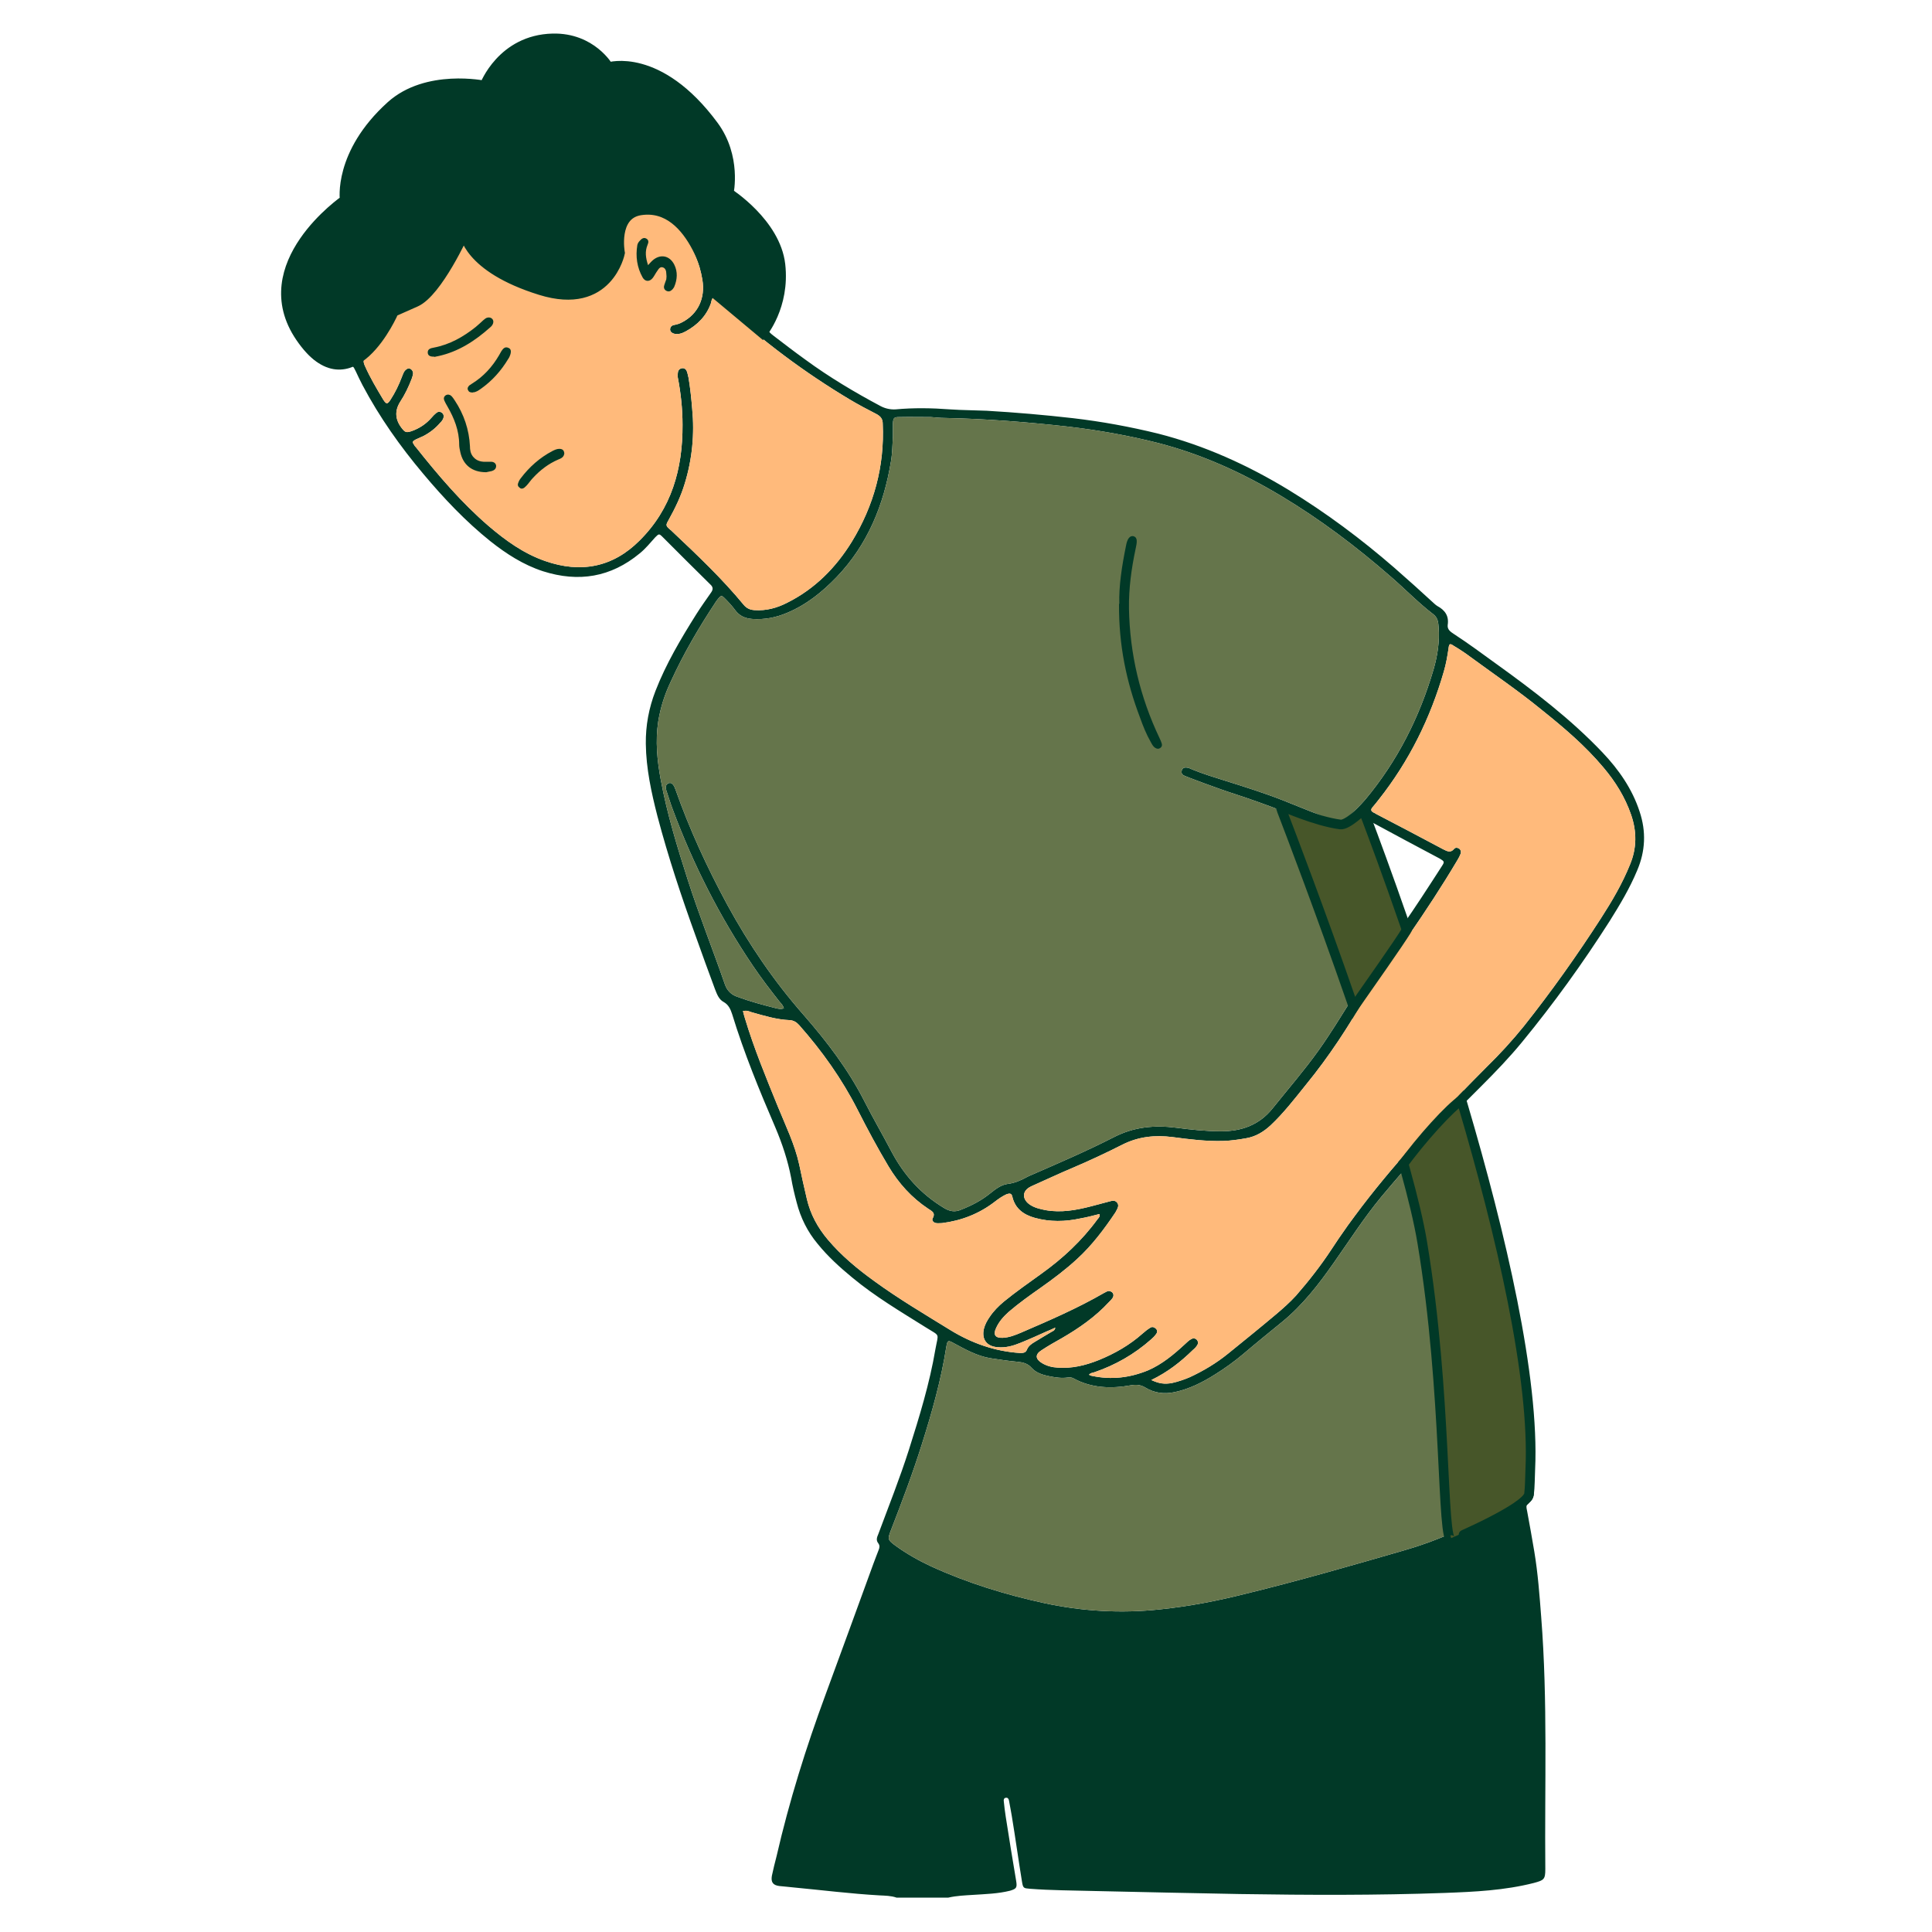 <?xml version="1.0" encoding="utf-8"?>
<!-- Generator: Adobe Illustrator 29.4.0, SVG Export Plug-In . SVG Version: 9.03 Build 0)  -->
<svg version="1.0" id="Layer_1" xmlns="http://www.w3.org/2000/svg" xmlns:xlink="http://www.w3.org/1999/xlink" x="0px" y="0px"
	 viewBox="0 0 400 400" style="enable-background:new 0 0 400 400;" xml:space="preserve">
<style type="text/css">
	.st0{fill:none;}
	.st1{fill:#013927;}
	.st2{fill:#FFBA7B;}
	.st3{fill:#65754B;}
	.st4{fill:#475629;stroke:#013927;stroke-width:2;stroke-miterlimit:10;}
	.st5{fill:none;stroke:#013927;stroke-width:2;stroke-miterlimit:10;}
	.st6{fill:#013927;stroke:#013927;stroke-width:2;stroke-miterlimit:10;}
</style>
<g>
	<path class="st0" d="M288.55,194.26c3.48-4.91,6.73-9.88,9.99-14.96c0.57-0.85,0.52-0.97-0.46-1.54c-4.85-2.57-9.65-5.14-14.5-7.76
		c-0.34-0.17-0.63-0.34-0.97-0.46c-0.74-0.23-1.2,0.11-1.09,0.97c0.06,0.52,0.23,0.97,0.34,1.48c1.94,7.19,4,14.33,5.77,21.53
		c0.06,0.34,0.11,0.68,0.52,1.03v0.06C288.32,194.43,288.43,194.37,288.55,194.26z"/>
	<path class="st0" d="M59.15,6.73v51.42h0.23c0.29-0.46,0.46-0.91,0.52-1.43c0.97-5.2,3.94-9.02,8.1-12.05
		c0.86-0.62,1.77-1.2,2.69-1.83c0.51-0.34,0.8-0.74,0.68-1.43c-1.31-5.82,1.2-10.51,4.68-14.79c4.11-4.96,9.25-8.33,15.76-9.3
		c2.4-0.34,4.8-0.4,7.2,0c0.97,0.17,1.48,0,2.05-0.86c1.71-2.57,3.94-4.68,6.62-6.28c4.79-2.91,9.65-3.08,14.5-0.06
		c1.2,0.74,2.45,1.48,3.48,2.52c0.62,0.62,1.43,0.85,2.34,0.91c5.36,0.17,10.05,2.06,14.16,5.54c5.14,4.4,7.71,10.11,8.8,16.61
		c0.17,1.03,0.28,2.06,0.34,3.03c0,1.03,0.46,1.83,1.37,2.4c4.34,2.86,7.08,6.85,8.51,11.82c0.91,3.31,0.97,6.68-0.17,9.99
		c-0.46,1.37-1.03,2.68-1.54,3.99c-0.57,1.43-0.57,1.6,0.68,2.57c2.17,1.66,4.4,3.37,6.62,4.97c4.91,3.6,10.16,6.73,15.53,9.59
		c0.97,0.51,2,0.74,3.08,0.68c3.77-0.34,7.54-0.29,11.36,0c2.51,0.17,5.02,0.17,7.54,0.29c5.99,0.34,11.93,0.85,17.86,1.54
		c5.94,0.68,11.82,1.77,17.65,3.2c9.59,2.45,18.55,6.51,27,11.65c7.77,4.74,15.02,10.16,21.87,16.1c2.8,2.45,5.59,4.97,8.33,7.48
		c0.17,0.17,0.4,0.34,0.57,0.46c1.6,0.85,2.45,2.05,2.17,3.94c-0.11,0.97,0.63,1.43,1.31,1.89c2.97,1.94,5.82,4.05,8.68,6.11
		c7.77,5.59,15.42,11.42,22.04,18.38c3.36,3.54,6.16,7.54,7.7,12.28c1.37,4.11,1.2,8.16-0.51,12.16c-1.54,3.71-3.6,7.14-5.71,10.51
		c-5.54,8.68-11.54,17.01-18.1,25.01c-2.62,3.2-5.54,6.22-8.45,9.14c-2.8,2.8-5.59,5.54-8.22,8.45c-0.69,0.74-0.8,1.43-0.52,2.34
		c1.66,5.82,3.6,11.53,5.31,17.36c2.85,9.65,6.17,19.12,8.96,28.71c1.71,5.82,2.74,11.76,3.77,17.7c0.52,2.8,0.97,5.65,1.43,8.51
		c0.23,1.26,0.29,2.45-0.97,3.25c-0.63,0.4-0.4,1.09-0.29,1.71c0.52,2.8,1.03,5.54,1.48,8.34c0.74,4.51,1.08,9.02,1.43,13.58
		c1.37,17.42,0.69,34.83,0.85,52.18c0,2.11-0.28,2.29-2.4,2.85c-6.05,1.54-12.22,1.83-18.44,2.06c-14.1,0.52-28.26,0.46-42.42,0.23
		c-10.1-0.17-20.15-0.4-30.26-0.63c-4.4-0.11-8.79-0.11-13.19-0.46c-1.31-0.11-1.43-0.11-1.65-1.48c-0.74-4.56-1.37-9.13-2.11-13.64
		c-0.17-1.09-0.4-2.11-0.57-3.14c-0.06-0.29-0.22-0.63-0.62-0.57c-0.4,0-0.52,0.4-0.46,0.69c0.11,1.08,0.23,2.11,0.4,3.2
		c0.68,4.45,1.43,8.91,2.17,13.36c0.23,1.37,0.06,1.59-1.26,1.99c-2.51,0.63-5.08,0.69-7.59,0.86c-1.71,0.11-3.48,0.17-5.19,0.57
		h-10.73c-1.14-0.4-2.34-0.4-3.48-0.45c-5.99-0.34-11.93-1.09-17.86-1.66c-0.97-0.11-1.94-0.17-2.92-0.29
		c-1.31-0.17-1.77-0.8-1.54-2.11c0.28-1.37,0.62-2.68,0.97-4.05c2.62-11.42,6.11-22.55,10.16-33.51c3.31-8.96,6.57-17.98,9.88-27.01
		c0.34-0.97,0.74-1.94,1.09-2.85c0.22-0.52,0.28-0.97-0.06-1.43c-0.52-0.63-0.29-1.26,0-1.89c2.17-5.82,4.45-11.59,6.33-17.47
		c2.17-6.85,4.28-13.7,5.48-20.78c0.62-3.54,1.08-2.62-2-4.57c-5.19-3.26-10.51-6.4-15.24-10.33c-2.57-2.11-5.02-4.34-7.14-6.96
		c-2.11-2.52-3.54-5.43-4.34-8.57c-0.46-1.71-0.85-3.36-1.14-5.08c-0.69-3.6-1.83-7.03-3.26-10.39c-3.31-7.71-6.51-15.47-8.96-23.52
		c-0.34-1.03-0.74-1.94-1.77-2.52c-0.97-0.51-1.37-1.6-1.77-2.62c-1.37-3.65-2.68-7.31-3.99-10.96c-2.97-8.22-5.71-16.44-7.94-24.89
		c-1.26-4.91-2.34-9.88-2.4-14.96c-0.06-3.77,0.63-7.42,2-10.96c2.17-5.59,5.25-10.79,8.45-15.88c0.97-1.54,2-2.97,3.03-4.45
		c0.46-0.62,0.52-1.14-0.11-1.71c-3.31-3.26-6.62-6.57-9.93-9.88c-0.69-0.68-0.74-0.62-1.48,0.11c-1.03,1.14-2,2.34-3.2,3.31
		c-5.99,4.97-12.68,6.05-20.04,3.71c-4.05-1.31-7.59-3.59-10.9-6.22c-5.14-4.11-9.65-8.91-13.88-13.93
		c-4.8-5.71-9.08-11.76-12.56-18.33c-0.52-0.97-0.97-1.94-1.43-2.91c-0.57-1.2-0.63-1.26-1.83-0.97c-3.54,0.74-6.34-0.52-8.56-3.2
		c-1.83-2.22-2.91-4.8-3.54-7.59c-0.11-0.62-0.23-1.2-0.57-1.71v329.93h282V6.73H59.15z"/>
	<path class="st1" d="M339.47,168.05c-1.54-4.74-4.34-8.73-7.7-12.27c-6.63-6.97-14.28-12.79-22.05-18.38
		c-2.85-2.06-5.7-4.18-8.67-6.11c-0.69-0.46-1.43-0.92-1.32-1.89c0.29-1.88-0.56-3.08-2.16-3.94c-0.17-0.11-0.4-0.28-0.58-0.45
		c-2.73-2.52-5.53-5.03-8.33-7.48c-6.85-5.94-14.1-11.36-21.87-16.1c-8.45-5.14-17.41-9.2-27-11.65c-5.82-1.43-11.71-2.51-17.64-3.2
		c-5.94-0.68-11.88-1.19-17.87-1.54c-2.51-0.11-5.02-0.11-7.54-0.28c-3.82-0.29-7.59-0.35-11.36,0c-1.08,0.05-2.11-0.18-3.08-0.69
		c-5.37-2.86-10.62-5.99-15.53-9.59c-2.23-1.6-4.45-3.31-6.62-4.97c-1.26-0.97-1.26-1.14-0.69-2.57c0.51-1.31,1.09-2.62,1.55-3.99
		c1.14-3.31,1.08-6.68,0.17-9.99c-1.43-4.97-4.17-8.97-8.51-11.82c-0.91-0.57-1.37-1.37-1.37-2.4c-0.06-0.97-0.18-2-0.34-3.03
		c-1.09-6.5-3.66-12.22-8.8-16.61c-4.11-3.48-8.79-5.37-14.15-5.54c-0.92-0.05-1.72-0.28-2.34-0.91c-1.03-1.03-2.29-1.77-3.49-2.51
		c-4.85-3.03-9.71-2.86-14.5,0.05c-2.69,1.6-4.91,3.72-6.62,6.28c-0.57,0.86-1.09,1.03-2.05,0.86c-2.41-0.4-4.8-0.34-7.2,0
		c-6.51,0.97-11.65,4.34-15.76,9.31c-3.48,4.28-5.99,8.96-4.68,14.78c0.11,0.69-0.17,1.09-0.68,1.43c-0.92,0.63-1.83,1.2-2.69,1.83
		c-4.17,3.02-7.14,6.85-8.1,12.04c-0.06,0.52-0.23,0.97-0.52,1.43h-0.23v5.25c0.34,0.52,0.46,1.09,0.57,1.71
		c0.63,2.8,1.72,5.37,3.55,7.6c2.22,2.68,5.02,3.94,8.56,3.2c1.2-0.29,1.25-0.23,1.83,0.97c0.45,0.97,0.91,1.94,1.42,2.91
		c3.48,6.56,7.76,12.62,12.56,18.32c4.22,5.03,8.74,9.82,13.88,13.94c3.31,2.62,6.84,4.9,10.9,6.22c7.36,2.34,14.04,1.26,20.04-3.71
		c1.2-0.97,2.16-2.17,3.2-3.32c0.74-0.73,0.79-0.79,1.48-0.11c3.31,3.31,6.62,6.63,9.93,9.88c0.63,0.57,0.58,1.08,0.12,1.71
		c-1.03,1.48-2.06,2.91-3.03,4.45c-3.2,5.09-6.28,10.28-8.45,15.88c-1.37,3.53-2.05,7.19-2,10.96c0.06,5.08,1.14,10.05,2.4,14.95
		c2.23,8.46,4.97,16.68,7.94,24.89c1.31,3.66,2.62,7.32,3.99,10.97c0.4,1.02,0.8,2.11,1.77,2.62c1.03,0.58,1.43,1.49,1.77,2.52
		c2.46,8.05,5.65,15.81,8.97,23.52c1.42,3.36,2.56,6.79,3.25,10.39c0.29,1.71,0.68,3.36,1.14,5.08c0.8,3.14,2.23,6.05,4.34,8.57
		c2.12,2.62,4.57,4.84,7.14,6.96c4.74,3.94,10.05,7.08,15.24,10.33c3.08,1.95,2.63,1.03,2,4.57c-1.2,7.08-3.31,13.93-5.48,20.78
		c-1.88,5.88-4.17,11.65-6.34,17.47c-0.28,0.63-0.51,1.26,0,1.89c0.34,0.45,0.28,0.91,0.06,1.42c-0.34,0.91-0.74,1.88-1.09,2.86
		c-3.3,9.02-6.56,18.04-9.87,27c-4.05,10.96-7.54,22.1-10.16,33.51c-0.35,1.37-0.69,2.68-0.97,4.05c-0.23,1.32,0.22,1.95,1.53,2.12
		c0.98,0.11,1.95,0.17,2.92,0.29c5.94,0.56,11.87,1.31,17.86,1.65c1.15,0.06,2.35,0.06,3.49,0.46h10.73c1.72-0.4,3.49-0.46,5.2-0.57
		c2.51-0.17,5.08-0.23,7.59-0.86c1.31-0.4,1.48-0.63,1.26-2c-0.74-4.45-1.49-8.9-2.17-13.36c-0.17-1.08-0.29-2.11-0.4-3.19
		c-0.06-0.29,0.06-0.69,0.46-0.69c0.4-0.06,0.56,0.28,0.62,0.57c0.17,1.03,0.4,2.05,0.57,3.14c0.75,4.51,1.37,9.08,2.12,13.64
		c0.22,1.38,0.34,1.38,1.65,1.49c4.4,0.34,8.8,0.34,13.19,0.46c10.11,0.22,20.15,0.45,30.26,0.63c14.16,0.22,28.32,0.28,42.42-0.23
		c6.22-0.23,12.38-0.52,18.44-2.06c2.11-0.57,2.39-0.74,2.39-2.86c-0.16-17.35,0.52-34.76-0.85-52.18
		c-0.35-4.57-0.68-9.07-1.43-13.58c-0.46-2.8-0.97-5.54-1.48-8.34c-0.12-0.62-0.35-1.31,0.28-1.71c1.26-0.8,1.2-2,0.97-3.25
		c-0.2-1.24-0.39-2.48-0.6-3.71c-0.26-1.62-0.53-3.22-0.82-4.8c-1.03-5.94-2.06-11.88-3.77-17.7c-2.8-9.59-6.11-19.07-8.96-28.71
		c-1.72-5.83-3.66-11.54-5.32-17.36c-0.28-0.92-0.17-1.6,0.52-2.34c0.65-0.73,1.32-1.44,2-2.15c0.05-0.06,0.1-0.12,0.16-0.17
		c0.52-0.56,1.06-1.11,1.6-1.66c0.2-0.21,0.41-0.41,0.61-0.62c0.63-0.64,1.27-1.28,1.92-1.92l1.93-1.93
		c2.91-2.91,5.83-5.94,8.45-9.14c6.56-7.99,12.56-16.32,18.1-25c2.11-3.37,4.17-6.8,5.71-10.51
		C340.67,176.21,340.84,172.16,339.47,168.05z M139.19,110.05c-0.11-0.12-0.28-0.29-0.45-0.4c-0.92-0.8-0.92-0.92-0.34-1.94
		c1.37-2.46,2.56-4.91,3.37-7.6c1.54-5.02,2.05-10.21,1.54-15.47c-0.17-2.11-0.4-4.28-0.75-6.4c-0.11-0.39-0.17-0.85-0.34-1.31
		c-0.17-0.51-0.57-0.79-1.08-0.68c-0.52,0.11-0.8,0.51-0.8,1.03c-0.06,0.28-0.06,0.63,0,0.91c0.62,3.2,0.97,6.51,0.97,9.76
		c0.05,9.14-2.28,17.41-8.91,23.98c-5.54,5.54-12.16,6.79-19.52,4.23c-4.46-1.55-8.17-4.23-11.71-7.25
		c-5.65-4.86-10.45-10.51-15.07-16.33c-0.12-0.12-0.23-0.23-0.29-0.35c-0.51-0.74-0.45-0.85,0.29-1.25
		c0.51-0.23,1.03-0.46,1.54-0.69c1.31-0.68,2.52-1.6,3.48-2.74c0.29-0.28,0.57-0.62,0.69-1.02c0.11-0.41,0.05-0.81-0.34-1.09
		c-0.4-0.28-0.8-0.23-1.15,0.06c-0.34,0.28-0.68,0.62-0.97,0.97c-1.14,1.31-2.51,2.22-4.16,2.8c-1.09,0.34-1.31,0.28-2.06-0.69
		c-1.33-1.75-1.43-3.54-0.29-5.37c0.98-1.48,1.77-3.14,2.4-4.79c0.12-0.4,0.29-0.8,0.29-1.2c-0.06-0.4-0.23-0.68-0.57-0.86
		c-0.35-0.17-0.69-0.05-0.97,0.23c-0.46,0.4-0.57,0.97-0.8,1.49c-0.63,1.65-1.37,3.19-2.34,4.68c-0.63,0.97-0.86,0.97-1.49,0
		c-1.37-2.29-2.74-4.57-3.82-7.03c-0.34-0.74-0.4-1.37,0.28-2.05c2.12-2.11,3.43-4.74,4.28-7.53c0.23-0.81,0.52-1.37,1.43-1.6
		c4.28-1.09,7.31-3.83,9.77-7.31c1.71-2.46,3.02-5.14,4.16-7.88c0.18-0.34,0.23-0.69,0.69-1.08l0.11-0.06
		c0.52,0.68,0.97,1.31,1.43,1.88c3.71,4.74,8.45,8.17,14.22,9.99c2.51,0.86,5.07,1.09,7.7,0.57c3.6-0.68,6.28-2.51,7.99-5.82
		c0.69-1.31,0.98-2.45,0.69-3.94c-0.46-2.34,0.35-4.39,2-6.05c1.77-1.77,4-1.66,6.16-0.8c2.23,0.86,3.95,2.4,5.2,4.4
		c1.88,2.91,3.2,6.04,3.77,9.47c0.63,3.83-0.91,7.08-4.17,8.79c-0.52,0.29-1.08,0.46-1.71,0.58c-0.51,0.11-0.8,0.4-0.8,0.97
		c0.06,0.51,0.45,0.74,0.91,0.85c0.86,0.17,1.6-0.11,2.34-0.51c2.4-1.31,4.29-3.2,5.2-5.82c0.11-0.4,0.11-0.92,0.63-1.32
		c0.68,0.57,1.37,1.14,2.05,1.77c7.99,7.37,16.67,13.87,26.04,19.47c1.82,1.09,3.76,2.11,5.65,3.08c0.79,0.46,1.2,0.98,1.2,1.94
		c0.4,8.8-1.83,16.96-6.4,24.44c-3.31,5.37-7.65,9.76-13.36,12.62c-2.11,1.08-4.34,1.71-6.79,1.54c-0.91-0.06-1.6-0.35-2.23-1.09
		C149.47,119.75,144.33,114.9,139.19,110.05z M150.1,203.85c-2.51-7.25-5.37-14.39-7.71-21.7c-2.17-6.79-4.28-13.64-5.59-20.72
		c-0.74-4-1.14-7.99-0.52-12.05c0.46-2.91,1.37-5.71,2.63-8.33c2.63-5.77,5.82-11.19,9.3-16.45c0.18-0.22,0.29-0.45,0.46-0.62
		c0.63-0.75,0.75-0.75,1.43-0.06c0.74,0.74,1.48,1.54,2.11,2.4c0.91,1.25,2.11,1.71,3.54,1.83c2.52,0.17,4.91-0.29,7.19-1.26
		c4-1.66,7.31-4.34,10.28-7.42c6.45-6.74,9.76-14.96,11.25-23.98c0.29-1.71,0.29-3.48,0.4-5.2v-2.62c0.06-1.14,0.22-1.32,1.25-1.32
		c2.23-0.05,4.4,0,6.62,0c0.92,0.06,1.83,0.18,2.74,0.18c8.63,0.17,17.25,0.85,25.87,1.82c6.22,0.74,12.39,1.83,18.44,3.37
		c9.07,2.34,17.47,6.17,25.46,10.96c8.11,4.86,15.59,10.51,22.72,16.73c2.97,2.57,5.71,5.42,8.85,7.82
		c0.86,0.69,0.97,1.66,1.03,2.63c0.23,2.97-0.23,5.88-1.03,8.68c-2.91,9.93-7.48,19.01-14.15,27c-1.09,1.26-2.29,2.4-3.43,3.54
		c-1.03,1.08-2.12,1.25-3.48,0.69c-3.37-1.37-6.74-2.69-10.11-4.06c-3.94-1.54-7.94-2.8-11.93-4.05c-2.34-0.74-4.63-1.43-6.85-2.34
		c-0.34-0.17-0.75-0.35-1.14-0.4c-0.46-0.06-0.86,0.05-1.03,0.51s-0.06,0.86,0.34,1.09c0.35,0.22,7.54,2.91,10.79,3.93
		c3.24,1.06,6.43,2.21,9.58,3.42c2.63,1,5.24,2.06,7.83,3.15c0.69,0.29,1.32,0.57,2,0.8c1.2,0.46,2.4,0.69,3.6,0.11
		c0.69-0.34,1.03-0.05,1.2,0.63c0.45,1.95,0.97,3.88,1.48,5.83c1.54,5.93,3.08,11.81,4.63,17.69c0.17,0.69,0.23,1.26-0.23,1.89
		c-2.23,2.93-4.22,6-6.17,9.1c-2.19,3.49-4.34,7.01-6.73,10.37c-2.97,4.16-6.34,8.04-9.54,12.04c-2.8,3.48-6.45,4.74-10.67,4.74
		c-3.09,0-6.23-0.34-9.31-0.74c-4.51-0.57-8.73-0.17-12.84,1.94c-5.6,2.86-11.43,5.37-17.19,7.88c-0.28,0.11-0.57,0.23-0.86,0.4
		c-1.25,0.68-2.51,1.25-3.99,1.42c-1.37,0.18-2.52,1.09-3.6,1.95c-1.83,1.48-3.82,2.51-5.99,3.36c-1.26,0.58-2.4,0.4-3.6-0.34
		c-4.74-2.86-8.28-6.79-10.85-11.65c-1.82-3.48-3.82-6.9-5.59-10.39c-3.37-6.62-7.77-12.38-12.62-17.93
		c-6.17-7.02-11.36-14.67-15.81-22.83c-4.17-7.71-7.83-15.64-10.74-23.92c-0.05-0.11-0.11-0.17-0.11-0.29
		c-0.35-0.79-0.8-1.14-1.31-0.91c-0.63,0.29-0.63,0.86-0.46,1.43c0.46,1.31,0.86,2.74,1.37,4.05c4.23,11.36,9.71,22.15,16.5,32.2
		c1.77,2.63,3.65,5.08,5.59,7.54c0.33,0.37,0.74,0.76,0.88,1.37h0.04v0.11c-0.01-0.04-0.03-0.07-0.04-0.11
		c-0.55,0.22-1.06,0.11-1.56,0c-2.74-0.69-5.48-1.43-8.11-2.4C151.35,205.9,150.56,205.1,150.1,203.85z M287.63,193.52
		c-1.77-7.2-3.82-14.34-5.77-21.53c-0.11-0.51-0.28-0.97-0.34-1.48c-0.11-0.86,0.34-1.2,1.09-0.97c0.12,0.05,0.24,0.09,0.35,0.14
		c0.01,0,0.02,0.01,0.03,0.01s0.01,0.01,0.02,0.01c0.18,0.09,0.36,0.19,0.57,0.29c4.85,2.63,9.65,5.2,14.5,7.77
		c0.97,0.57,1.03,0.68,0.46,1.54c-0.41,0.64-0.82,1.28-1.23,1.91c-0.4,0.63-0.81,1.25-1.22,1.88c-1.22,1.88-2.45,3.76-3.71,5.62
		c-0.54,0.8-1.09,1.6-1.64,2.4c-0.71,1.05-1.45,2.1-2.19,3.15c-0.12,0.11-0.23,0.17-0.4,0.34v-0.06
		C287.74,194.2,287.69,193.85,287.63,193.52z M180.98,265.22c-3.47-2.51-6.79-5.25-9.58-8.56c-2.12-2.51-3.6-5.25-4.34-8.39
		c-0.58-2.41-1.09-4.8-1.6-7.2c-0.92-4.17-2.8-7.99-4.4-11.93c-2.46-6.05-4.97-12.1-6.85-18.38c-0.12-0.41-0.23-0.74-0.34-1.26
		l-0.11-0.11c0.79-0.29,1.31,0,1.82,0.17c2.63,0.74,5.2,1.54,7.94,1.65c0.79,0.06,1.37,0.4,1.94,1.03
		c4.74,5.36,8.85,11.14,12.1,17.53c2,3.94,4.11,7.88,6.39,11.7c2.12,3.54,4.8,6.51,8.23,8.79c0.68,0.46,1.6,0.8,0.91,2
		c-0.23,0.46,0.23,0.91,0.74,0.97c0.4,0.06,0.8,0,1.2,0c4.05-0.51,7.71-1.94,10.96-4.45c0.74-0.57,1.54-1.14,2.46-1.55
		c0.57-0.16,0.97-0.22,1.14,0.52c0.57,2.51,2.39,3.77,4.68,4.4c3.14,0.86,6.28,0.8,9.42,0.11c1.32-0.23,2.63-0.57,3.94-0.91
		c0.17,0.51-0.17,0.8-0.4,1.08c-3.26,4.46-7.19,8.11-11.65,11.3c-2.62,1.89-5.25,3.72-7.76,5.77c-1.09,0.92-2.11,1.94-2.91,3.14
		c-0.52,0.75-0.97,1.54-1.2,2.46c-0.52,2.17,0.57,3.65,2.8,3.82c1.71,0.17,3.25-0.28,4.79-0.91c1.83-0.74,3.6-1.54,5.37-2.34
		c0.57-0.23,1.08-0.46,1.82-0.8c-0.11,0.62-0.45,0.68-0.74,0.85c-1.14,0.69-2.34,1.37-3.54,2.12c-0.68,0.4-1.31,0.85-1.6,1.6
		c-0.28,0.68-0.8,0.68-1.48,0.68c-5.14-0.34-9.87-2-14.27-4.68C191.49,272.13,186.07,268.93,180.98,265.22z M308.87,277.67
		c2.22,6.79,3.66,13.76,4.91,20.78c0.57,3.14,1.14,6.22,1.71,9.36c0.29,1.54,0.29,1.54-1.03,2.34c-0.94,0.57-1.87,1.13-2.82,1.68
		c-0.67,0.38-1.34,0.76-2.01,1.13c-0.76,0.43-1.52,0.84-2.29,1.24c-0.87,0.46-1.76,0.9-2.64,1.34c-0.01,0-0.02,0-0.02,0.01
		c-0.66,0.32-1.32,0.63-1.99,0.94c-0.32,0.15-0.65,0.3-0.98,0.44c-0.62,0.28-1.25,0.55-1.87,0.81c-0.36,0.15-0.72,0.3-1.08,0.44
		c-0.4,0.17-0.8,0.32-1.2,0.48c-0.45,0.18-0.89,0.35-1.34,0.51c-0.09,0.03-0.18,0.07-0.26,0.1c-0.56,0.2-1.12,0.4-1.68,0.59
		c-0.35,0.12-0.71,0.24-1.07,0.36c-0.12,0.04-0.25,0.08-0.38,0.12c-0.72,0.23-1.44,0.45-2.17,0.66
		c-10.85,3.14-21.75,6.28-32.72,8.96c-5.88,1.49-11.82,2.63-17.81,3.25c-8.05,0.86-16.04,0.4-23.97-1.31
		c-8.06-1.76-15.88-4.17-23.36-7.59c-2.57-1.2-5.02-2.57-7.31-4.23c-1.71-1.25-1.77-1.37-1.02-3.3c2.28-5.88,4.51-11.77,6.39-17.76
		c2.11-6.68,4-13.36,5.08-20.27c0.23-1.26,0.35-1.31,1.49-0.68c2.45,1.31,4.85,2.68,7.65,3.14c1.88,0.28,3.76,0.57,5.65,0.74
		c1.08,0.11,2.06,0.34,2.85,1.25c0.98,1.09,2.4,1.49,3.83,1.77c1.2,0.23,2.4,0.41,3.65,0.23c0.4-0.05,0.8-0.05,1.2,0.18
		c3.77,2.05,7.82,2.16,11.93,1.42c1.09-0.17,1.95-0.11,2.91,0.46c1.83,1.14,3.89,1.43,6.06,0.97c3.02-0.63,5.76-2,8.39-3.66
		c2-1.25,4-2.68,5.83-4.22c2.68-2.28,5.42-4.51,8.16-6.74c4.16-3.42,7.48-7.7,10.56-12.1c3.25-4.62,6.28-9.36,9.87-13.7
		c1.63-1.95,3.27-3.87,4.93-5.78c1.53-1.78,3.07-3.54,4.61-5.3c0.11-0.11,0.23-0.17,0.34-0.22v0.05c0.46,0.17,0.4,0.57,0.51,0.91
		C300.42,250.89,304.53,264.31,308.87,277.67z M337.47,179.01c-1.59,3.94-3.71,7.54-5.99,11.08c-4.97,7.71-10.28,15.19-15.99,22.38
		c-2.4,2.97-5.02,5.82-7.76,8.5c-1.85,1.85-3.69,3.72-5.51,5.61c-0.01,0.01-0.03,0.03-0.04,0.04c-0.64,0.67-1.29,1.34-1.92,2.01
		c-0.07,0.07-0.14,0.14-0.21,0.22c-0.78,0.82-1.55,1.64-2.32,2.47c-1.09,1.17-2.18,2.34-3.25,3.53c-0.85,0.95-1.69,1.9-2.53,2.85
		c-0.57,0.65-1.14,1.31-1.71,1.97c-0.57,0.65-1.13,1.31-1.68,1.97c-0.19,0.21-0.37,0.43-0.55,0.64c-0.51,0.6-1.01,1.2-1.51,1.81
		c-2.07,2.5-4.07,5.04-5.99,7.64c-0.5,0.66-0.98,1.33-1.47,2c-0.64,0.9-1.27,1.8-1.89,2.71c-0.51,0.75-1.01,1.51-1.51,2.27
		c-2.22,3.37-4.68,6.51-7.31,9.53c-1.31,1.43-2.74,2.69-4.16,3.89c-3.26,2.74-6.57,5.42-9.88,8.1c-2.46,2-5.14,3.6-7.99,4.92
		c-1.2,0.51-2.4,0.91-3.65,1.19c-1.56,0.28-2.69,0.12-4.28-0.62c3.42-1.66,6.1-3.77,8.61-6.23c0.35-0.28,0.69-0.63,0.92-1.03
		c0.22-0.39,0.17-0.79-0.18-1.14c-0.34-0.28-0.68-0.28-1.02-0.11c-0.58,0.28-0.97,0.74-1.43,1.14c-2.29,2.11-4.68,4.11-7.59,5.37
		c-3.77,1.54-7.6,2-11.59,1.14c-0.17,0-0.35-0.12-0.63-0.23c0.34-0.4,0.74-0.4,1.09-0.51c4.34-1.48,8.27-3.71,11.76-6.8
		c0.34-0.28,0.74-0.68,1.02-1.08c0.29-0.34,0.35-0.8,0-1.14c-0.34-0.34-0.8-0.46-1.14-0.23c-0.57,0.34-1.09,0.74-1.6,1.2
		c-2.68,2.39-5.76,4.16-9.13,5.53c-2.74,1.09-5.54,1.78-8.51,1.55c-1.14-0.06-2.23-0.35-3.19-0.92c-1.43-0.85-1.49-1.82-0.12-2.68
		c1.37-0.91,2.8-1.71,4.22-2.51c3.55-2.06,6.91-4.4,9.71-7.43c0.28-0.28,0.57-0.56,0.8-0.91c0.23-0.4,0.23-0.79-0.11-1.14
		c-0.29-0.23-0.64-0.34-0.97-0.23c-0.23,0.12-0.46,0.23-0.69,0.35c-5.54,3.2-11.36,5.71-17.18,8.22c-1.2,0.51-2.46,1.02-3.83,1.08
		c-1.54,0.06-2-0.63-1.37-2c0.57-1.31,1.54-2.4,2.62-3.37c2.12-1.82,4.46-3.48,6.74-5.08c2.57-1.82,5.08-3.71,7.37-5.82
		c3.14-2.86,5.65-6.22,7.99-9.7c0.11-0.18,0.17-0.35,0.28-0.52c0.23-0.45,0.46-0.91,0.12-1.43c-0.4-0.57-0.97-0.51-1.54-0.34
		c-1.32,0.34-2.63,0.69-3.88,1.03c-3.09,0.8-6.23,1.37-9.43,0.8c-1.14-0.23-2.22-0.46-3.19-1.09c-1.54-0.97-2-2.85,0.28-3.88
		c2.86-1.26,5.71-2.63,8.57-3.82c3.48-1.49,6.91-3.09,10.28-4.8c3.3-1.65,6.73-2,10.33-1.54c3.48,0.46,7.02,0.91,10.56,0.8
		c1.6-0.06,3.2-0.29,4.74-0.57c1.94-0.34,3.54-1.32,4.97-2.63c2.74-2.57,5.02-5.54,7.36-8.45c2.39-2.92,4.6-5.94,6.69-9.06
		c0.42-0.62,0.83-1.25,1.23-1.88c0.04-0.06,0.08-0.12,0.12-0.18c0.77-1.2,1.52-2.42,2.26-3.65c0.05-0.08,0.1-0.16,0.15-0.24
		c2.97-4.97,6.45-9.6,9.76-14.33c0.35-0.5,0.7-1.01,1.04-1.51c3.52-5.11,6.92-10.27,10.09-15.62c0.29-0.46,0.51-0.91,0.69-1.37
		c0.11-0.34,0.05-0.69-0.23-0.97c-0.4-0.29-0.86-0.34-1.14,0c-0.74,0.91-1.49,0.45-2.28,0.06c-4.63-2.46-9.25-4.91-13.88-7.31
		c-0.11-0.11-0.29-0.17-0.4-0.23c-0.63-0.29-0.8-0.63-0.28-1.2c0.45-0.51,0.85-1.03,1.25-1.54c6.28-7.94,10.68-16.84,13.48-26.55
		c0.45-1.54,0.74-3.19,0.97-4.79c0.11-0.92,0.28-1.03,1.02-0.52c1.26,0.75,2.46,1.54,3.6,2.4c4.91,3.6,9.93,7.02,14.67,10.9
		c4.57,3.66,9.02,7.43,12.79,11.94c2.46,2.91,4.45,6.11,5.71,9.76C338.9,172.16,338.9,175.59,337.47,179.01z"/>
	<path class="st2" d="M176.36,112.16c-3.31,5.37-7.65,9.76-13.36,12.62c-2.11,1.08-4.34,1.71-6.79,1.54
		c-0.91-0.06-1.6-0.35-2.23-1.09c-4.51-5.48-9.65-10.33-14.79-15.18c-0.11-0.12-0.28-0.29-0.45-0.4c-0.92-0.8-0.92-0.92-0.34-1.94
		c1.37-2.46,2.56-4.91,3.37-7.6c1.54-5.02,2.05-10.21,1.54-15.47c-0.17-2.11-0.4-4.28-0.75-6.4c-0.11-0.39-0.17-0.85-0.34-1.31
		c-0.17-0.51-0.57-0.79-1.08-0.68c-0.52,0.11-0.8,0.51-0.8,1.03c-0.06,0.28-0.06,0.63,0,0.91c0.62,3.2,0.97,6.51,0.97,9.76
		c0.05,9.14-2.28,17.41-8.91,23.98c-5.54,5.54-12.16,6.79-19.52,4.23c-4.46-1.55-8.17-4.23-11.71-7.25
		c-5.65-4.86-10.45-10.51-15.07-16.33c-0.12-0.12-0.23-0.23-0.29-0.35c-0.51-0.74-0.45-0.85,0.29-1.25
		c0.51-0.23,1.03-0.46,1.54-0.69c1.31-0.68,2.52-1.6,3.48-2.74c0.29-0.28,0.57-0.62,0.69-1.02c0.11-0.41,0.05-0.81-0.34-1.09
		c-0.4-0.28-0.8-0.23-1.15,0.06c-0.34,0.28-0.68,0.62-0.97,0.97c-1.14,1.31-2.51,2.22-4.16,2.8c-1.09,0.34-1.31,0.28-2.06-0.69
		c-1.33-1.75-1.43-3.54-0.29-5.37c0.98-1.48,1.77-3.14,2.4-4.79c0.12-0.4,0.29-0.8,0.29-1.2c-0.06-0.4-0.23-0.68-0.57-0.86
		c-0.35-0.17-0.69-0.05-0.97,0.23c-0.46,0.4-0.57,0.97-0.8,1.49c-0.63,1.65-1.37,3.19-2.34,4.68c-0.63,0.97-0.86,0.97-1.49,0
		c-1.37-2.29-2.74-4.57-3.82-7.03c-0.34-0.74-0.4-1.37,0.28-2.05c2.12-2.11,3.43-4.74,4.28-7.53c0.23-0.81,0.52-1.37,1.43-1.6
		c4.28-1.09,7.31-3.83,9.77-7.31c1.71-2.46,3.02-5.14,4.16-7.88c0.18-0.34,0.23-0.69,0.69-1.08l0.11-0.06
		c0.52,0.68,0.97,1.31,1.43,1.88c3.71,4.74,8.45,8.17,14.22,9.99c2.51,0.86,5.07,1.09,7.7,0.57c3.6-0.68,6.28-2.51,7.99-5.82
		c0.69-1.31,0.98-2.45,0.69-3.94c-0.46-2.34,0.35-4.39,2-6.05c1.77-1.77,4-1.66,6.16-0.8c2.23,0.86,3.95,2.4,5.2,4.4
		c1.88,2.91,3.2,6.04,3.77,9.47c0.63,3.83-0.91,7.08-4.17,8.79c-0.52,0.29-1.08,0.46-1.71,0.58c-0.51,0.11-0.8,0.4-0.8,0.97
		c0.06,0.51,0.45,0.74,0.91,0.85c0.86,0.17,1.6-0.11,2.34-0.51c2.4-1.31,4.29-3.2,5.2-5.82c0.11-0.4,0.11-0.92,0.63-1.32
		c0.68,0.57,1.37,1.14,2.05,1.77c7.99,7.37,16.67,13.87,26.04,19.47c1.82,1.09,3.76,2.11,5.65,3.08c0.79,0.46,1.2,0.98,1.2,1.94
		C183.16,96.52,180.93,104.68,176.36,112.16z"/>
	<path class="st3" d="M314.46,310.15c-0.94,0.57-1.87,1.13-2.82,1.68c-0.67,0.38-1.34,0.76-2.01,1.13
		c-0.76,0.43-1.52,0.84-2.29,1.24c-0.87,0.46-1.76,0.9-2.64,1.34c-0.01,0-0.02,0-0.02,0.01c-0.66,0.32-1.32,0.63-1.99,0.94
		c-0.32,0.15-0.65,0.3-0.98,0.44c-0.62,0.28-1.25,0.55-1.87,0.81c-0.36,0.15-0.72,0.3-1.08,0.44c-0.4,0.17-0.8,0.32-1.2,0.48
		c-0.45,0.18-0.89,0.35-1.34,0.51c-0.09,0.03-0.18,0.07-0.26,0.1c-0.56,0.2-1.12,0.4-1.68,0.59c-0.35,0.12-0.71,0.24-1.07,0.36
		c-0.12,0.04-0.25,0.08-0.38,0.12c-0.72,0.23-1.44,0.45-2.17,0.66c-10.85,3.14-21.75,6.28-32.72,8.96
		c-5.88,1.49-11.82,2.63-17.81,3.25c-8.05,0.86-16.04,0.4-23.97-1.31c-8.06-1.76-15.88-4.17-23.36-7.59
		c-2.57-1.2-5.02-2.57-7.31-4.23c-1.71-1.25-1.77-1.37-1.02-3.3c2.28-5.88,4.51-11.77,6.39-17.76c2.11-6.68,4-13.36,5.08-20.27
		c0.23-1.26,0.35-1.31,1.49-0.68c2.45,1.31,4.85,2.68,7.65,3.14c1.88,0.28,3.76,0.57,5.65,0.74c1.08,0.11,2.06,0.34,2.85,1.25
		c0.98,1.09,2.4,1.49,3.83,1.77c1.2,0.23,2.4,0.41,3.65,0.23c0.4-0.05,0.8-0.05,1.2,0.18c3.77,2.05,7.82,2.16,11.93,1.42
		c1.09-0.17,1.95-0.11,2.91,0.46c1.83,1.14,3.89,1.43,6.06,0.97c3.02-0.63,5.76-2,8.39-3.66c2-1.25,4-2.68,5.83-4.22
		c2.68-2.28,5.42-4.51,8.16-6.74c4.16-3.42,7.48-7.7,10.56-12.1c3.25-4.62,6.28-9.36,9.87-13.7c1.63-1.95,3.27-3.87,4.93-5.78
		c1.53-1.78,3.07-3.54,4.61-5.3c0.11-0.11,0.23-0.17,0.34-0.22v0.05c0.46,0.17,0.4,0.57,0.51,0.91c4.06,13.42,8.17,26.84,12.51,40.2
		c2.22,6.79,3.66,13.76,4.91,20.78c0.57,3.14,1.14,6.22,1.71,9.36C315.78,309.35,315.78,309.35,314.46,310.15z"/>
	<path class="st2" d="M227.23,252.43c-3.26,4.46-7.19,8.11-11.65,11.3c-2.62,1.89-5.25,3.72-7.76,5.77
		c-1.09,0.92-2.11,1.94-2.91,3.14c-0.52,0.75-0.97,1.54-1.2,2.46c-0.52,2.17,0.57,3.65,2.8,3.82c1.71,0.17,3.25-0.28,4.79-0.91
		c1.83-0.74,3.6-1.54,5.37-2.34c0.57-0.23,1.08-0.46,1.82-0.8c-0.11,0.62-0.45,0.68-0.74,0.85c-1.14,0.69-2.34,1.37-3.54,2.12
		c-0.68,0.4-1.31,0.85-1.6,1.6c-0.28,0.68-0.8,0.68-1.48,0.68c-5.14-0.34-9.87-2-14.27-4.68c-5.37-3.31-10.79-6.51-15.88-10.22
		c-3.47-2.51-6.79-5.25-9.58-8.56c-2.12-2.51-3.6-5.25-4.34-8.39c-0.58-2.41-1.09-4.8-1.6-7.2c-0.92-4.17-2.8-7.99-4.4-11.93
		c-2.46-6.05-4.97-12.1-6.85-18.38c-0.12-0.41-0.23-0.74-0.34-1.26l-0.11-0.11c0.79-0.29,1.31,0,1.82,0.17
		c2.63,0.74,5.2,1.54,7.94,1.65c0.79,0.06,1.37,0.4,1.94,1.03c4.74,5.36,8.85,11.14,12.1,17.53c2,3.94,4.11,7.88,6.39,11.7
		c2.12,3.54,4.8,6.51,8.23,8.79c0.68,0.46,1.6,0.8,0.91,2c-0.23,0.46,0.23,0.91,0.74,0.97c0.4,0.06,0.8,0,1.2,0
		c4.05-0.51,7.71-1.94,10.96-4.45c0.74-0.57,1.54-1.14,2.46-1.55c0.57-0.16,0.97-0.22,1.14,0.52c0.57,2.51,2.39,3.77,4.68,4.4
		c3.14,0.86,6.28,0.8,9.42,0.11c1.32-0.23,2.63-0.57,3.94-0.91C227.8,251.86,227.46,252.15,227.23,252.43z"/>
	<path class="st3" d="M296.82,138.54c-2.91,9.93-7.48,19.01-14.15,27c-1.09,1.26-2.29,2.4-3.43,3.54c-1.03,1.08-2.12,1.25-3.48,0.69
		c-3.37-1.37-6.74-2.69-10.11-4.06c-3.94-1.54-7.94-2.8-11.93-4.05c-2.34-0.74-4.63-1.43-6.85-2.34c-0.34-0.17-0.75-0.35-1.14-0.4
		c-0.46-0.06-0.86,0.05-1.03,0.51s-0.06,0.86,0.34,1.09c0.35,0.22,7.54,2.91,10.79,3.93c3.24,1.06,6.43,2.21,9.58,3.42
		c1.7,4.42,7.99,20.89,14.34,39.2c-2.19,3.49-4.34,7.01-6.73,10.37c-2.97,4.16-6.34,8.04-9.54,12.04c-2.8,3.48-6.45,4.74-10.67,4.74
		c-3.09,0-6.23-0.34-9.31-0.74c-4.51-0.57-8.73-0.17-12.84,1.94c-5.6,2.86-11.43,5.37-17.19,7.88c-0.28,0.11-0.57,0.23-0.86,0.4
		c-1.25,0.68-2.51,1.25-3.99,1.42c-1.37,0.18-2.52,1.09-3.6,1.95c-1.83,1.48-3.82,2.51-5.99,3.36c-1.26,0.58-2.4,0.4-3.6-0.34
		c-4.74-2.86-8.28-6.79-10.85-11.65c-1.82-3.48-3.82-6.9-5.59-10.39c-3.37-6.62-7.77-12.38-12.62-17.93
		c-6.17-7.02-11.36-14.67-15.81-22.83c-4.17-7.71-7.83-15.64-10.74-23.92c-0.05-0.11-0.11-0.17-0.11-0.29
		c-0.35-0.79-0.8-1.14-1.31-0.91c-0.63,0.29-0.63,0.86-0.46,1.43c0.46,1.31,0.86,2.74,1.37,4.05c4.23,11.36,9.71,22.15,16.5,32.2
		c1.77,2.63,3.65,5.08,5.59,7.54c0.33,0.37,0.74,0.76,0.88,1.37c-0.55,0.22-1.06,0.11-1.56,0c-2.74-0.69-5.48-1.43-8.11-2.4
		c-1.26-0.46-2.05-1.26-2.51-2.51c-2.51-7.25-5.37-14.39-7.71-21.7c-2.17-6.79-4.28-13.64-5.59-20.72c-0.74-4-1.14-7.99-0.52-12.05
		c0.46-2.91,1.37-5.71,2.63-8.33c2.63-5.77,5.82-11.19,9.3-16.45c0.18-0.22,0.29-0.45,0.46-0.62c0.63-0.75,0.75-0.75,1.43-0.06
		c0.74,0.74,1.48,1.54,2.11,2.4c0.91,1.25,2.11,1.71,3.54,1.83c2.52,0.17,4.91-0.29,7.19-1.26c4-1.66,7.31-4.34,10.28-7.42
		c6.45-6.74,9.76-14.96,11.25-23.98c0.29-1.71,0.29-3.48,0.4-5.2v-2.62c0.06-1.14,0.22-1.32,1.25-1.32c2.23-0.05,4.4,0,6.62,0
		c0.92,0.06,1.83,0.18,2.74,0.18c8.63,0.17,17.25,0.85,25.87,1.82c6.22,0.74,12.39,1.83,18.44,3.37
		c9.07,2.34,17.47,6.17,25.46,10.96c8.11,4.86,15.59,10.51,22.72,16.73c2.97,2.57,5.71,5.42,8.85,7.82
		c0.86,0.69,0.97,1.66,1.03,2.63C298.08,132.83,297.62,135.74,296.82,138.54z"/>
	<path class="st4" d="M316.83,304.22c-0.07,1.57-0.07,3.71-0.26,5.12c-0.38,2.9-16,9.49-16,9.5c-2.17,0.66-0.89-30.32-6.11-61.61
		c-0.69-4.17-1.95-9.38-3.56-15.2c-0.21-0.77-0.43-1.56-0.66-2.36c-2.64-9.23-6.07-19.75-9.55-29.87c-0.31-0.91-0.63-1.83-0.94-2.73
		c-6.35-18.31-12.64-34.78-14.34-39.2c-0.26-0.68-0.42-1.08-0.44-1.15c0.22,0.09,7.42,3.32,12.53,3.98
		c1.45,0.19,4.73-3.04,4.73-3.04s0.28,0.71,0.78,2.04c1.31,3.48,4.19,11.19,7.73,21.41c0.3,0.85,0.6,1.72,0.9,2.61
		c3.26,9.48,7,20.85,10.58,32.86c0.21,0.7,0.42,1.42,0.63,2.13C310.77,255.57,317.73,285.25,316.83,304.22z"/>
	<path class="st2" d="M337.47,179.01c-1.59,3.94-3.71,7.54-5.99,11.08c-4.97,7.71-10.28,15.19-15.99,22.38
		c-2.4,2.97-5.02,5.82-7.76,8.5c-1.85,1.85-5.54,5.64-5.55,5.65c-0.64,0.67-1.29,1.34-1.92,2.01c-0.07,0.07-0.14,0.14-0.21,0.22
		c-0.78,0.82-1.56,1.64-2.32,2.47c-1.1,1.17-2.18,2.35-3.25,3.53c-0.85,0.95-1.69,1.9-2.53,2.85c-0.57,0.65-2.84,3.28-3.39,3.94
		c-0.19,0.21-0.37,0.43-0.55,0.64c-0.51,0.6-1.01,1.2-1.51,1.81c-2.07,2.5-4.07,5.04-5.99,7.64c-0.5,0.66-0.98,1.33-1.47,2
		c-0.64,0.9-1.27,1.8-1.89,2.71c-0.51,0.75-1.01,1.51-1.51,2.27c-2.22,3.37-4.68,6.51-7.31,9.53c-1.31,1.43-2.74,2.69-4.16,3.89
		c-3.26,2.74-6.57,5.42-9.88,8.1c-2.46,2-5.14,3.6-7.99,4.92c-1.2,0.51-2.4,0.91-3.65,1.19c-1.56,0.28-2.69,0.12-4.28-0.62
		c3.42-1.66,6.1-3.77,8.61-6.23c0.35-0.28,0.69-0.63,0.92-1.03c0.22-0.39,0.17-0.79-0.18-1.14c-0.34-0.28-0.68-0.28-1.02-0.11
		c-0.58,0.28-0.97,0.74-1.43,1.14c-2.29,2.11-4.68,4.11-7.59,5.37c-3.77,1.54-7.6,2-11.59,1.14c-0.17,0-0.35-0.12-0.63-0.23
		c0.34-0.4,0.74-0.4,1.09-0.51c4.34-1.48,8.27-3.71,11.76-6.8c0.34-0.28,0.74-0.68,1.02-1.08c0.29-0.34,0.35-0.8,0-1.14
		c-0.34-0.34-0.8-0.46-1.14-0.23c-0.57,0.34-1.09,0.74-1.6,1.2c-2.68,2.39-5.76,4.16-9.13,5.53c-2.74,1.09-5.54,1.78-8.51,1.55
		c-1.14-0.06-2.23-0.35-3.19-0.92c-1.43-0.85-1.49-1.82-0.12-2.68c1.37-0.91,2.8-1.71,4.22-2.51c3.55-2.06,6.91-4.4,9.71-7.43
		c0.28-0.28,0.57-0.56,0.8-0.91c0.23-0.4,0.23-0.79-0.11-1.14c-0.29-0.23-0.64-0.34-0.97-0.23c-0.23,0.12-0.46,0.23-0.69,0.35
		c-5.54,3.2-11.36,5.71-17.18,8.22c-1.2,0.51-2.46,1.02-3.83,1.08c-1.54,0.06-2-0.63-1.37-2c0.57-1.31,1.54-2.4,2.62-3.37
		c2.12-1.82,4.46-3.48,6.74-5.08c2.57-1.82,5.08-3.71,7.37-5.82c3.14-2.86,5.65-6.22,7.99-9.7c0.11-0.18,0.17-0.35,0.28-0.52
		c0.23-0.45,0.46-0.91,0.12-1.43c-0.4-0.57-0.97-0.51-1.54-0.34c-1.32,0.34-2.63,0.69-3.88,1.03c-3.09,0.8-6.23,1.37-9.43,0.8
		c-1.14-0.23-2.22-0.46-3.19-1.09c-1.54-0.97-2-2.85,0.28-3.88c2.86-1.26,5.71-2.63,8.57-3.82c3.48-1.49,6.91-3.09,10.28-4.8
		c3.3-1.65,6.73-2,10.33-1.54c3.48,0.46,7.02,0.91,10.56,0.8c1.6-0.06,3.2-0.29,4.74-0.57c1.94-0.34,3.54-1.32,4.97-2.63
		c2.74-2.57,5.02-5.54,7.36-8.45c2.39-2.92,4.6-5.94,6.69-9.06c0.42-0.62,0.83-1.25,1.23-1.88c0.04-0.06,0.08-0.12,0.12-0.18
		c0.77-1.2,1.53-2.42,2.26-3.65c0.05-0.08,0.1-0.16,0.15-0.24c2.97-4.97,6.45-9.6,9.76-14.33c0.35-0.5,0.7-1.01,1.04-1.51
		c3.52-5.11,6.92-10.27,10.09-15.62c0.29-0.46,0.51-0.91,0.69-1.37c0.11-0.34,0.05-0.69-0.23-0.97c-0.4-0.29-0.86-0.34-1.14,0
		c-0.74,0.91-1.49,0.45-2.28,0.06c-4.63-2.46-9.25-4.91-13.88-7.31c-0.11-0.11-0.29-0.17-0.4-0.23c-0.63-0.29-0.8-0.63-0.28-1.2
		c0.45-0.51,0.85-1.03,1.25-1.54c6.28-7.94,10.68-16.84,13.48-26.55c0.45-1.54,0.74-3.19,0.97-4.79c0.11-0.92,0.28-1.03,1.02-0.52
		c1.26,0.75,2.46,1.54,3.6,2.4c4.91,3.6,9.93,7.02,14.67,10.9c4.57,3.66,9.02,7.43,12.79,11.94c2.46,2.91,4.45,6.11,5.71,9.76
		C338.9,172.16,338.9,175.59,337.47,179.01z"/>
	<path class="st1" d="M162.32,208.76c-0.01,0-0.02,0-0.03,0.01c0.01,0.04,0.03,0.07,0.03,0.11V208.76z"/>
	<path class="st1" d="M238.36,285.72C238.37,285.72,238.37,285.72,238.36,285.72c-0.04-0.02-0.07-0.04-0.11-0.06L238.36,285.72z"/>
</g>
<g id="Layer_2">
</g>
<path class="st1" d="M231.74,125.01c-0.11-3.6,0.52-7.77,1.37-11.93c0.11-0.57,0.23-1.2,0.63-1.71c0.23-0.29,0.57-0.46,0.97-0.34
	c0.4,0.11,0.57,0.4,0.63,0.8c0.06,0.62-0.11,1.2-0.23,1.83c-0.86,4.05-1.43,8.16-1.37,12.33c0.17,9.36,2.28,18.33,6.33,26.83
	c0.17,0.34,0.34,0.74,0.46,1.14c0.11,0.4,0,0.69-0.34,0.92c-0.34,0.23-0.68,0.17-1.03-0.06c-0.46-0.29-0.69-0.8-0.91-1.2
	c-0.92-1.6-1.6-3.31-2.23-5.08c-2.8-7.36-4.4-14.9-4.34-23.52H231.74z"/>
<path class="st1" d="M100.66,97.77c-2.97,0-4.79-1.54-5.36-4.17c-0.11-0.52-0.23-1.03-0.23-1.54c0-2.91-1.03-5.48-2.45-7.94
	c-0.23-0.4-0.46-0.8-0.63-1.2c-0.17-0.4-0.11-0.8,0.29-1.08c0.4-0.23,0.8-0.17,1.14,0.11c0.29,0.29,0.52,0.63,0.74,0.97
	c1.89,2.85,2.97,6.05,3.14,9.48c0,0.74,0.11,1.43,0.57,2.06c0.57,0.74,1.31,1.08,2.23,1.14c0.51,0,1.03,0,1.54,0
	c0.57,0,1.03,0.29,1.08,0.85c0,0.63-0.4,0.92-0.91,1.08c-0.46,0.11-0.92,0.17-1.09,0.23H100.66z"/>
<path class="st1" d="M134.23,54.84c0.4-0.45,0.62-0.68,0.8-0.85c1.6-1.48,3.6-1.14,4.57,0.8c0.74,1.48,0.63,3.08,0,4.57
	c-0.06,0.17-0.23,0.34-0.34,0.52c-0.4,0.4-0.8,0.62-1.37,0.29c-0.45-0.29-0.51-0.74-0.34-1.2c0.11-0.4,0.28-0.74,0.4-1.14
	c0.06-0.4,0.06-0.8,0-1.2c0-0.52-0.17-1.08-0.68-1.26c-0.63-0.23-0.92,0.34-1.2,0.74c-0.34,0.46-0.57,0.97-0.92,1.43
	c-0.68,0.86-1.6,0.8-2.11-0.11c-1.15-2.06-1.48-4.34-1.09-6.68c0.06-0.34,0.29-0.69,0.52-0.91c0.34-0.4,0.8-0.74,1.31-0.46
	c0.57,0.29,0.52,0.8,0.29,1.31c-0.57,1.37-0.4,2.68,0.11,4.22L134.23,54.84z"/>
<path class="st1" d="M89.93,73.85c-0.69,0-1.31-0.11-1.37-0.8c-0.06-0.8,0.62-0.97,1.26-1.08c3.31-0.63,6.11-2.23,8.68-4.28
	c0.57-0.46,1.08-0.97,1.6-1.43c0.29-0.23,0.51-0.46,0.91-0.52c0.74-0.11,1.31,0.46,1.08,1.2c-0.11,0.34-0.34,0.63-0.62,0.85
	c-3.14,2.8-6.57,5.03-10.73,5.94c-0.29,0.06-0.62,0.11-0.8,0.17V73.85z"/>
<path class="st1" d="M97.92,81.27c-0.57,0-0.85-0.11-1.03-0.51c-0.17-0.4,0-0.69,0.29-0.97c0.17-0.11,0.34-0.22,0.51-0.34
	c2.4-1.48,4.23-3.48,5.66-5.94c0.17-0.29,0.28-0.52,0.45-0.8c0.34-0.51,0.74-1.03,1.48-0.68c0.57,0.22,0.63,0.85,0.23,1.77
	c-0.06,0.17-0.17,0.34-0.29,0.52c-1.48,2.45-3.31,4.51-5.65,6.17c-0.57,0.4-1.08,0.74-1.66,0.74V81.27z"/>
<path class="st1" d="M116.82,93.95c-0.11,0.74-0.69,0.97-1.26,1.2c-1.99,0.85-3.71,2.17-5.19,3.77c-0.4,0.4-0.69,0.85-1.08,1.31
	c-0.23,0.28-0.46,0.51-0.74,0.74c-0.29,0.23-0.68,0.29-0.97,0c-0.34-0.23-0.46-0.57-0.29-0.97c0.11-0.34,0.29-0.69,0.52-0.97
	c1.77-2.34,3.94-4.28,6.56-5.65c0.46-0.23,0.92-0.45,1.43-0.45c0.63,0,0.97,0.28,1.03,0.91V93.95z"/>
<path class="st1" d="M273.02,217.44"/>
<path class="st5" d="M290.05,241.66c4.32-5.98,10.19-12.36,12.63-13.96"/>
<path class="st5" d="M279.38,209.81c4.26-6.14,10.3-14.62,11.86-17.26"/>
<path class="st6" d="M71.37,41.42c0,0-1.41-9.59,9.55-19.5c7.44-6.73,19.4-4.21,19.4-4.21s3.56-9.52,14.13-9.76
	c8.06-0.18,11.55,5.95,11.55,5.95s10.38-3.27,21.75,12.1c4.79,6.47,3.13,13.97,3.13,13.97s9.71,6.19,10.7,14.82
	c0.98,8.63-3.74,14.21-3.74,14.21l-10.38-8.68c0,0-3.53-18.58-14.92-16.75c-5.65,0.91-4.17,8.8-4.17,8.8s-2.38,12.1-16.47,7.72
	C96.7,55.37,96.15,48.28,96.15,48.28S90.62,60.5,86.08,62.53c-4.55,2.02-4.55,2.02-4.55,2.02s-8.87,20.66-19.35,5.27
	C51.94,54.79,71.37,41.42,71.37,41.42z"/>
</svg>
